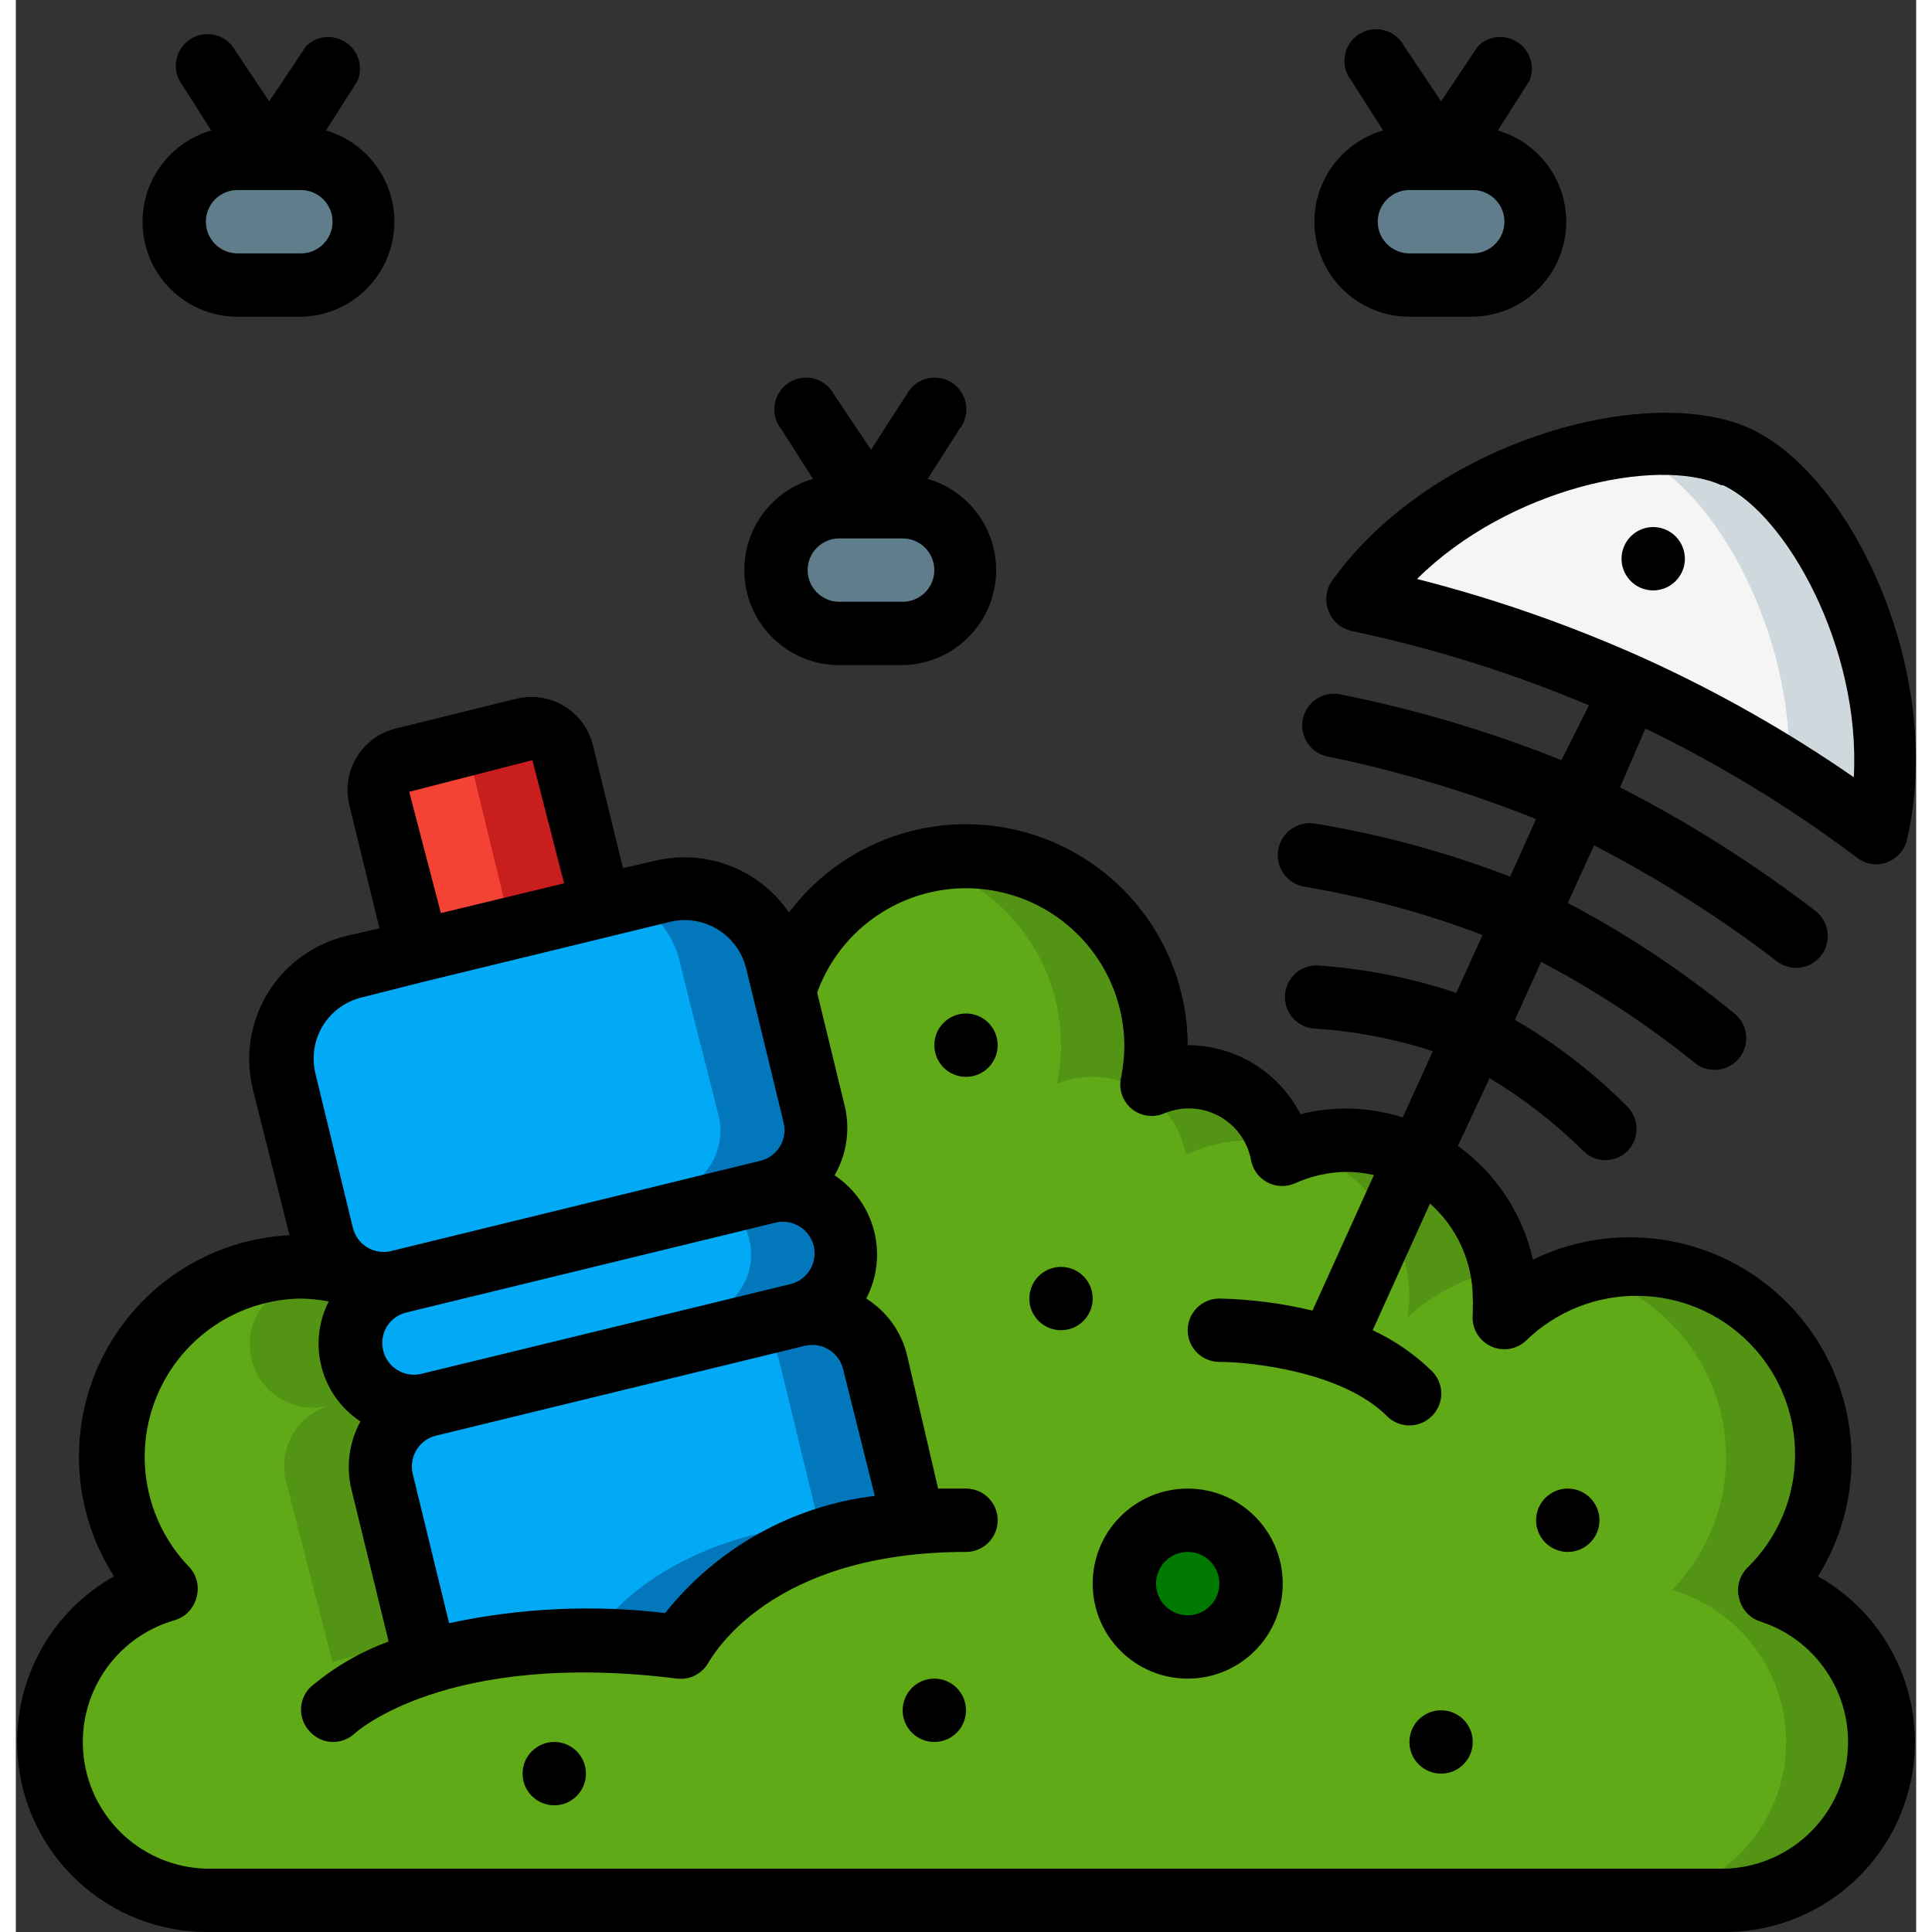 <svg height="512" viewBox="0 0 60 61" width="512" xmlns="http://www.w3.org/2000/svg"><rect x="0" y="0" width="60" height="61" fill="#333333" stroke="none"/><g id="Page-1" fill="none" fill-rule="evenodd"><g id="040---Trash" fill-rule="nonzero"><g id="Color" transform="translate(1 5)"><path id="Shape" d="m58 50c0 2.761-2.239 5-5 5h-48c-2.481-.036-4.56-1.887-4.884-4.348-.324-2.46 1.206-4.786 3.594-5.462-1.685-1.727-2.171-4.295-1.235-6.518.936-2.223 3.113-3.67 5.525-3.672.513-0 1.024.067 1.52.2.461.301 1.025.398 1.56.27-.743.115-1.359.638-1.594 1.353-.235.715-.048 1.501.482 2.034.53.533 1.315.724 2.031.493-.516.125-.961.451-1.237.905-.276.454-.36.999-.233 1.515l1.47 5.71c2.601-.733 5.33-.897 8-.48 0 0 1.68-3.36 7.35-3.92l-1.24-5.08c-.125-.516-.451-.961-.905-1.237-.454-.276-.999-.36-1.515-.233.977-.245 1.619-1.177 1.5-2.177-.119-1-.963-1.755-1.97-1.763-.162.001-.323.021-.48.06.516-.125.961-.451 1.237-.905.276-.454.36-.999.233-1.515l-1-3.94c.793-2.93 3.649-4.806 6.653-4.371 3.004.436 5.209 3.046 5.137 6.081.003.41-.041.82-.13 1.22.359-.146.743-.22 1.13-.22 1.441.004 2.676 1.033 2.94 2.45.648-.292 1.349-.446 2.06-.45 2.761 0 5 2.239 5 5-.01.198-.03.394-.06.59 2.401-2.122 6.046-1.982 8.278.317 2.232 2.299 2.264 5.946.072 8.283 2.181.582 3.701 2.553 3.71 4.81z" fill="#60a917"/><g fill="#549414"><path id="Shape" d="m32 28c.003.41-.041.82-.13 1.22.359-.146.743-.22 1.13-.22 1.441.004 2.676 1.033 2.94 2.45.648-.292 1.349-.446 2.06-.45.282.006.562.033.84.08-.398-1.234-1.543-2.073-2.84-2.08-.387-0-.771.074-1.13.22.089-.4.133-.81.13-1.22 0-3.314-2.686-6-6-6-.5.005-.997.073-1.48.2 2.638.691 4.478 3.073 4.48 5.8z"/><path id="Shape" d="m43 36c-.01.198-.03.394-.06.59.838-.771 1.879-1.288 3-1.49-.436-2.383-2.518-4.11-4.94-4.1-.517.001-1.03.085-1.52.25 2.084.646 3.509 2.568 3.52 4.75z"/><path id="Shape" d="m6.52 35.2c.461.301 1.025.398 1.56.27-.743.115-1.359.638-1.594 1.353-.235.715-.048 1.501.482 2.034s1.315.724 2.031.493c-.516.125-.961.451-1.237.905-.276.454-.36.999-.233 1.515l1.47 5.71c.932-.286 1.89-.477 2.86-.57l-1.25-5.14c-.269-1.05.347-2.123 1.39-2.42-.711.22-1.485.027-2.01-.501-.525-.528-.712-1.304-.488-2.013.225-.71.825-1.236 1.558-1.366-.535.128-1.099.031-1.56-.27-.489-.131-.993-.198-1.5-.2-.507-0-1.011.067-1.5.2z"/><path id="Shape" d="m17 47c.036-.069.076-.136.12-.2-.62 0-1.2 0-1.73.05.51.03 1.04.08 1.61.15z"/><path id="Shape" d="m54.29 45.19c1.685-1.727 2.171-4.295 1.235-6.518-.936-2.223-3.113-3.67-5.525-3.672-.507-0-1.011.067-1.5.2 2.072.536 3.701 2.135 4.276 4.196.575 2.061.009 4.273-1.486 5.804 2.371.689 3.883 3.006 3.561 5.454s-2.383 4.294-4.851 4.346h3c2.481-.036 4.56-1.887 4.884-4.348.324-2.46-1.206-4.786-3.594-5.462z"/></g><path id="Shape" d="m22.74 32.63-11.65 2.84c-.535.128-1.099.031-1.56-.27-.429-.276-.737-.705-.86-1.2l-1.18-4.86c-.19-.773-.065-1.59.348-2.271.413-.681 1.079-1.17 1.852-1.359l1.94-.51 5.83-1.42 1.95-.47c1.609-.368 3.213.633 3.59 2.24l.22.91 1 3.94c.129.519.046 1.068-.232 1.524s-.727.783-1.248.906z" fill="#02a9f4"/><path id="Shape" d="m24.21 30.21-1-3.94-.21-.92c-.394-1.606-2.013-2.589-3.62-2.2l-1 .23c.802.396 1.385 1.13 1.59 2l.22.91 1 3.94c.127.516.043 1.061-.233 1.515-.276.454-.721.78-1.237.905l-10.3 2.51.08.06c.461.301 1.025.398 1.56.27l11.65-2.84c.526-.118.982-.444 1.264-.904.282-.459.367-1.013.236-1.536z" fill="#0377bc"/><path id="Shape" d="m27.35 43.08c-5.67.56-7.35 3.92-7.35 3.92-2.67-.417-5.399-.253-8 .48l-1.39-5.71c-.269-1.05.347-2.123 1.39-2.42l11.66-2.84c.523-.135 1.078-.053 1.54.228s.79.736.91 1.262z" fill="#02a9f4"/><path id="Shape" d="m26.11 38c-.125-.516-.451-.961-.905-1.237-.454-.276-.999-.36-1.515-.233l-1.36.33c.387.275.664.679.78 1.14l1.24 5.1c-4.85.48-6.78 3-7.23 3.72.963.006 1.924.066 2.88.18 0 0 1.68-3.36 7.35-3.92z" fill="#0377bc"/><path id="Shape" d="m23.69 36.51-11.69 2.84c-.711.22-1.485.027-2.01-.501-.525-.528-.712-1.304-.488-2.013.225-.71.825-1.236 1.558-1.366l11.65-2.84c.157-.039.318-.059.48-.06 1.007.008 1.851.763 1.97 1.763.119 1-.523 1.932-1.5 2.177z" fill="#02a9f4"/><path id="Shape" d="m25.16 34.1c-.217-.896-1.018-1.528-1.94-1.53-.162.001-.323.021-.48.06l-1.34.37c.38.279.649.682.76 1.14.257 1.071-.4 2.149-1.47 2.41l-10.31 2.45c.475.347 1.078.468 1.65.33l11.66-2.84c1.06-.262 1.715-1.326 1.47-2.39z" fill="#0377bc"/><path id="Shape" d="m17.46 23.62-5.83 1.38-1.18-4.86c-.089-.515.233-1.012.74-1.14l3.88-1c.536-.132 1.077.195 1.21.73z" fill="#f44335"/><path id="Shape" d="m16.28 18.76c-.057-.263-.218-.491-.445-.634-.228-.143-.503-.188-.765-.126l-1.92.46c.057.083.1.174.13.27l1.18 4.86-3 .73.17.69 5.83-1.42z" fill="#c81e1e"/><path id="Shape" d="m57.74 21.33c-4.845-3.663-10.443-6.205-16.39-7.44 3-4.14 9.18-5.72 11.91-4.48s5.63 6.95 4.48 11.92z" fill="#f5f5f5"/><path id="Shape" d="m53.26 9.41c-1.239-.45-2.58-.543-3.87-.27.299.058.591.149.87.27 2.39 1.08 4.9 5.58 4.73 10 1.72 1.09 2.75 1.91 2.75 1.91 1.15-4.96-1.74-10.67-4.48-11.91z" fill="#cfd8dc"/><circle id="Oval" cx="36" cy="45" fill="#007900" r="2"/><path id="Shape" d="m10 2c0 1.105-.895 2-2 2h-2c-1.105 0-2-.895-2-2s.895-2 2-2h2c1.105 0 2 .895 2 2z" fill="#607d8b"/><path id="Shape" d="m29 13c0 1.105-.895 2-2 2h-2c-1.105 0-2-.895-2-2s.895-2 2-2h2c1.105 0 2 .895 2 2z" fill="#607d8b"/><path id="Shape" d="m47 2c0 1.105-.895 2-2 2h-2c-1.105 0-2-.895-2-2s.895-2 2-2h2c1.105 0 2 .895 2 2z" fill="#607d8b"/></g><g id="Outline" fill="#000"><path id="Shape" d="m56.9 49.77c1.651-2.647 1.351-6.068-.736-8.387s-5.458-2.977-8.264-1.613c-.324-1.447-1.167-2.724-2.37-3.59l1-2.14c1.067.64 2.054 1.406 2.94 2.28.188.197.448.309.72.31.257-.001.505-.101.69-.28.388-.39.388-1.02 0-1.41-1.058-1.065-2.252-1.986-3.55-2.74l.83-1.83c1.713.901 3.333 1.966 4.84 3.18.18.149.406.23.64.23.423-.002.799-.271.939-.671.139-.4.012-.844-.319-1.109-1.631-1.339-3.393-2.508-5.26-3.49l.83-1.82c2.023 1.046 3.95 2.267 5.76 3.65.176.141.394.219.62.22.304-.001.591-.141.78-.38.167-.208.243-.474.213-.738s-.164-.506-.373-.672c-1.937-1.489-4.005-2.798-6.18-3.91l.8-1.86c2.349 1.138 4.583 2.501 6.67 4.07.176.141.394.219.62.22.113-.001.224-.022.33-.06.322-.115.564-.386.64-.72 1.22-5.24-1.75-11.56-5-13s-10 .44-13.14 4.81c-.214.289-.256.671-.11 1 .129.319.412.549.75.61 2.556.54 5.054 1.324 7.46 2.34l-.87 1.73c-2.265-.906-4.608-1.603-7-2.08-.263-.049-.534.008-.754.161-.22.152-.37.386-.416.649-.047.261.013.53.165.748.152.218.384.366.645.412 2.241.462 4.436 1.121 6.56 1.97l-.82 1.82c-1.997-.771-4.068-1.334-6.18-1.68-.357-.052-.715.091-.939.374-.223.283-.279.665-.145 1s.436.574.794.626c1.912.323 3.787.832 5.6 1.52l-.83 1.83c-1.426-.479-2.909-.771-4.41-.87-.552 0-1 .448-1 1s.448 1 1 1c1.248.084 2.481.322 3.67.71l-.95 2.09c-.579-.183-1.183-.277-1.79-.28-.486 0-.969.061-1.44.18-.683-1.337-2.058-2.179-3.56-2.18-.01-3.006-1.938-5.669-4.79-6.619s-5.991.028-7.8 2.429c-.938-1.371-2.625-2.02-4.24-1.63l-1 .23-.95-3.88c-.261-1.07-1.339-1.727-2.41-1.47l-3.81.94c-.516.125-.961.451-1.237.905-.276.454-.36.999-.233 1.515l.95 3.89-1 .23c-1.043.238-1.948.883-2.512 1.793-.564.91-.74 2.007-.488 3.047l1.16 4.62c-2.493.126-4.731 1.569-5.872 3.789-1.142 2.22-1.015 4.88.332 6.981-2.372 1.333-3.549 4.096-2.869 6.73.68 2.634 3.048 4.481 5.769 4.5h48c2.721-.018 5.089-1.865 5.769-4.5.68-2.634-.497-5.397-2.869-6.73zm-3-34.45c2 .92 4.36 5.14 4.13 9.22-2.087-1.445-4.299-2.7-6.61-3.75-2.316-1.043-4.719-1.883-7.18-2.51 2.87-2.85 7.58-3.88 9.61-2.96zm-40.22 35.93-1.15-4.72c-.06-.256-.017-.526.12-.75.136-.224.355-.386.61-.45l11.66-2.84c.535-.125 1.071.205 1.2.74l1 4c-2.607.316-4.985 1.645-6.62 3.7-2.275-.271-4.58-.163-6.82.32zm11.51-11.92c.133.533-.189 1.073-.72 1.21l-11.68 2.84c-.529.12-1.057-.204-1.19-.73-.066-.258-.026-.531.11-.76.139-.226.362-.388.62-.45l11.67-2.84c.529-.12 1.057.204 1.19.73zm-12.77-14.33 3.89-1 1 3.89-3.89.94zm-2.73 7.39c.277-.453.724-.776 1.24-.9l1.94-.49 2.92-.71 4.85-1.18c.157-.039.318-.059.48-.06.922.002 1.723.634 1.94 1.53l1.18 4.86c.063.255.024.524-.11.75-.137.23-.36.396-.62.46l-11.66 2.85c-.259.063-.532.021-.759-.118-.227-.139-.389-.363-.451-.622l-1.18-4.86c-.126-.514-.043-1.057.23-1.51zm44.31 26.61h-48c-1.969-.056-3.604-1.538-3.853-3.492-.249-1.954.961-3.799 2.853-4.348.343-.095.61-.366.7-.71.108-.354.012-.739-.25-1-1.372-1.439-1.761-3.554-.991-5.387.77-1.833 2.553-3.036 4.541-3.063.295.005.59.035.88.09-.68 1.334-.25 2.966 1 3.79-.354.647-.457 1.402-.29 2.12l1.18 4.83c-.907.331-1.747.822-2.48 1.45-.381.389-.381 1.011 0 1.4.184.198.44.314.71.32.26.004.511-.093.7-.27 0 0 2.86-2.65 10.18-1.73.411.047.808-.164 1-.53.12-.16 1.9-3.47 8.12-3.47.552 0 1-.448 1-1s-.448-1-1-1c-.3 0-.59 0-.88 0l-1-4.29c-.195-.709-.648-1.319-1.27-1.71.712-1.361.28-3.041-1-3.89.369-.638.49-1.389.34-2.11l-.89-3.66c.825-2.274 3.159-3.631 5.544-3.223s4.134 2.464 4.156 4.883c-.001.336-.035.671-.1 1-.091.367.033.754.32 1 .278.234.661.299 1 .17.559-.249 1.202-.228 1.744.056.542.285.924.802 1.036 1.404.056.301.247.56.518.702.271.142.592.153.872.028.506-.229 1.054-.351 1.61-.36.296.003.591.037.88.1l-1.94 4.28c-.964-.231-1.949-.359-2.94-.38-.552 0-1 .448-1 1s.448 1 1 1c1 0 3.89.31 5.29 1.71.188.189.443.296.71.296s.522-.106.71-.296c.189-.188.296-.443.296-.71s-.106-.522-.296-.71c-.546-.532-1.178-.969-1.87-1.29l1.81-4c.859.76 1.351 1.853 1.35 3 .01.083.01.167 0 .25v.24c-.045.413.17.811.54 1 .371.191.821.131 1.13-.15 1.977-1.933 5.147-1.897 7.08.08s1.897 5.147-.08 7.08c-.262.261-.358.646-.25 1 .09.344.357.615.7.71 1.832.614 2.964 2.45 2.689 4.362s-1.878 3.355-3.809 3.428z"/><circle id="Oval" cx="29" cy="54" r="1"/><circle id="Oval" cx="17" cy="56" r="1"/><circle id="Oval" cx="30" cy="33" r="1"/><circle id="Oval" cx="33" cy="41" r="1"/><circle id="Oval" cx="45" cy="55" r="1"/><circle id="Oval" cx="49" cy="48" r="1"/><path id="Shape" d="m52.61 18.05c.225-.503.001-1.093-.501-1.32-.502-.227-1.093-.005-1.322.497-.228.501-.008 1.093.493 1.323.243.111.519.121.769.027.25-.094.452-.284.561-.527z"/><path id="Shape" d="m37 47c-1.657 0-3 1.343-3 3s1.343 3 3 3 3-1.343 3-3-1.343-3-3-3zm0 4c-.552 0-1-.448-1-1s.448-1 1-1 1 .448 1 1-.448 1-1 1z"/><path id="Shape" d="m4 7c0 1.657 1.343 3 3 3h2c1.484-.024 2.727-1.129 2.925-2.6.198-1.471-.71-2.865-2.135-3.28l1-1.57c.181-.438.029-.943-.363-1.209-.392-.266-.917-.221-1.257.109l-1.17 1.75-1.17-1.75c-.324-.402-.901-.492-1.331-.206-.43.285-.573.851-.329 1.306l1 1.57c-1.284.37-2.169 1.544-2.17 2.88zm3-1h2c.552 0 1 .448 1 1s-.448 1-1 1h-2c-.552 0-1-.448-1-1s.448-1 1-1z"/><path id="Shape" d="m23 18c0 1.657 1.343 3 3 3h2c1.484-.024 2.727-1.129 2.925-2.6.198-1.471-.71-2.865-2.135-3.28l1-1.57c.238-.296.288-.7.13-1.045-.159-.345-.499-.57-.878-.582-.379-.012-.733.192-.912.527l-1.13 1.75-1.17-1.75c-.179-.334-.533-.538-.912-.527-.379.012-.719.237-.878.582-.159.345-.108.75.13 1.045l1 1.57c-1.284.37-2.169 1.544-2.17 2.88zm3-1h2c.552 0 1 .448 1 1s-.448 1-1 1h-2c-.552 0-1-.448-1-1s.448-1 1-1z"/><path id="Shape" d="m41 7c0 1.657 1.343 3 3 3h2c1.484-.024 2.727-1.129 2.925-2.6.198-1.471-.71-2.865-2.135-3.28l1-1.57c.181-.438.029-.943-.363-1.209-.392-.266-.917-.221-1.257.109l-1.17 1.75-1.17-1.75c-.179-.334-.533-.538-.912-.527-.379.012-.719.237-.878.582s-.108.75.13 1.045l1 1.57c-1.284.37-2.169 1.544-2.17 2.88zm3-1h2c.552 0 1 .448 1 1s-.448 1-1 1h-2c-.552 0-1-.448-1-1s.448-1 1-1z"/></g></g></g></svg>
